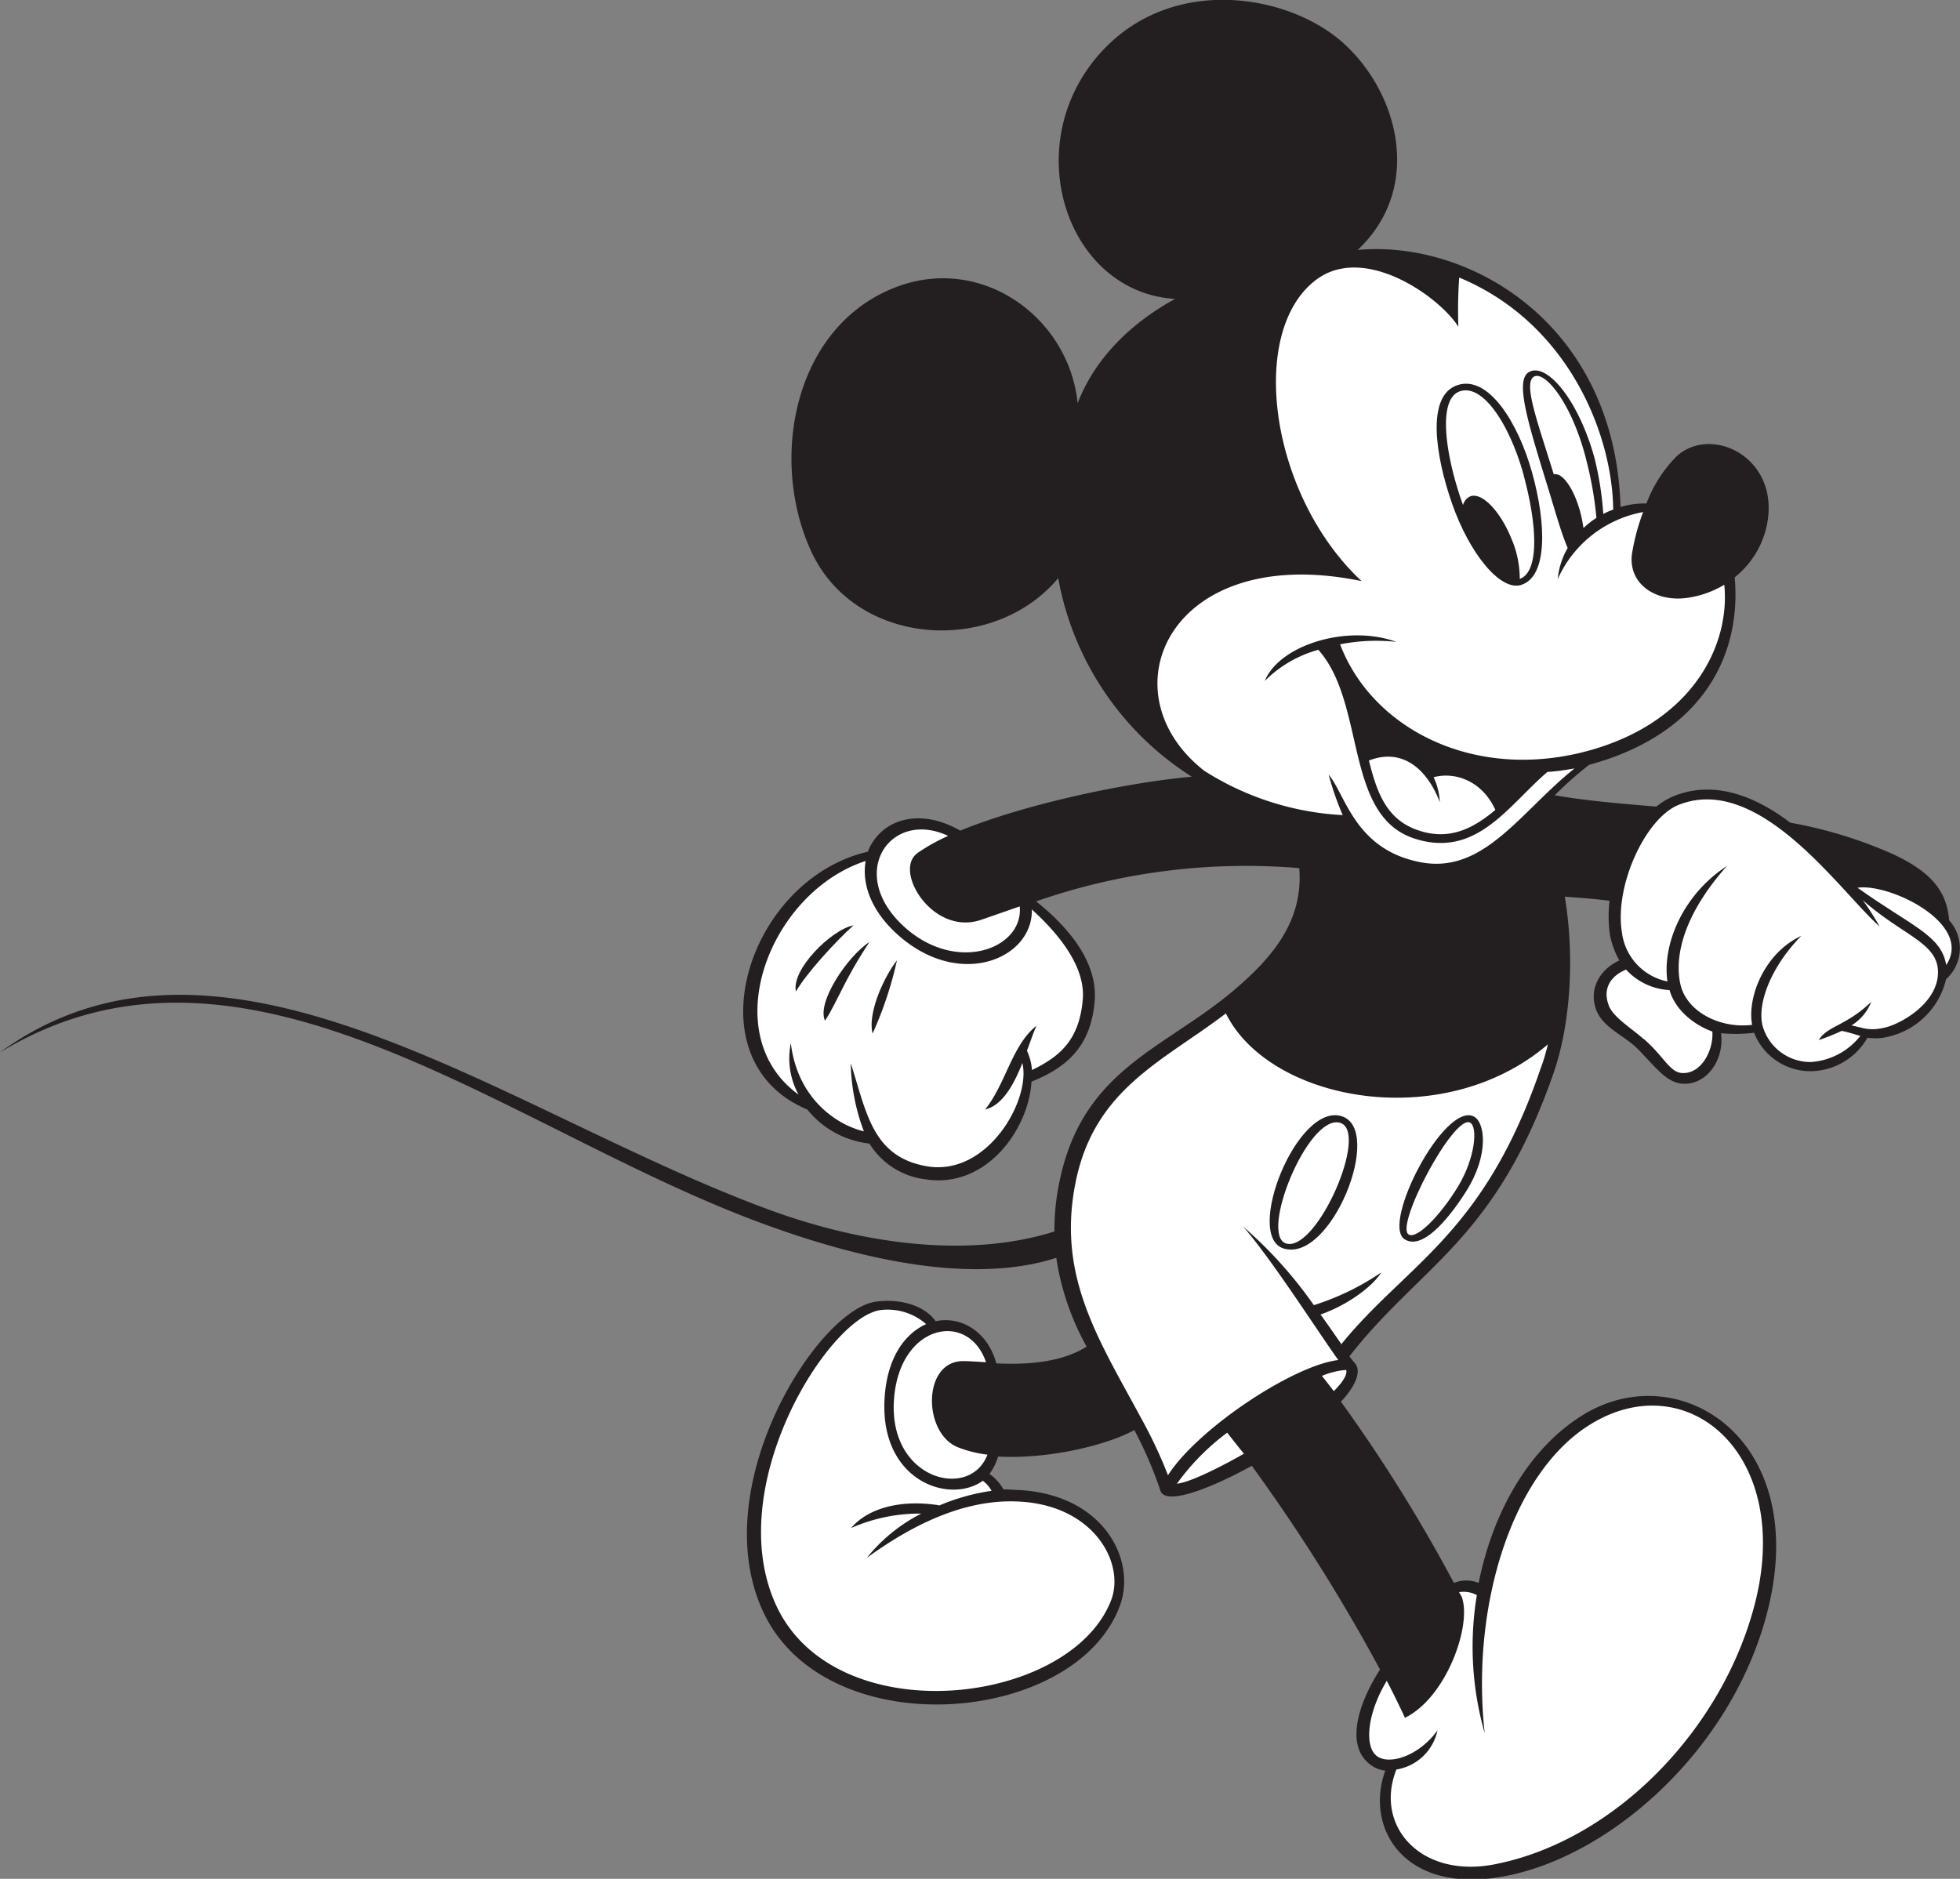 <svg id="Layer_1" data-name="Layer 1" xmlns="http://www.w3.org/2000/svg" width="278.97" height="267.45" viewBox="0 0 278.97 267.45"><rect x="0" y="0" width="278.97" height="267.45" fill="#808080" stroke="none"/><title>Disney Mickey Mouse logo - Brandlogos.net</title><path d="M521.94,381.21c-.35-3.86-2.27-6.74-8.23-9.45a63.31,63.31,0,0,0-14.38-4.37c-4.95-3.76-10.72-6.06-16.44-3.84a10.14,10.14,0,0,0-2.62,1.55c-5.18-.43-10.11-.85-14.46-1.61a51.08,51.08,0,0,1,4.91-4.35c.35-.08.68-.18,1-.28,15.17-4.5,20.68-15.32,19.7-26.39a12.94,12.94,0,0,0,4.4-6.68c2.66-10.05-7.48-15.21-12.63-10.59a19.16,19.16,0,0,0-4.33,6.75,12,12,0,0,0-3.69.5c-.75-26.05-21.46-38.06-37.41-36.59,9.35-8.8,5.87-22.29-2-29.41s-24.59-9.83-34.63,1.38c-11.79,13.14-4.8,34.07,10.64,35-6,3.29-11.29,8.18-13.87,14.85-1.24-12.36-14-21.53-26.5-16.27-14,5.87-17.34,24.36-11.47,37.25,6.25,13.72,25.92,15,35.21,3.92a42.34,42.34,0,0,0,19,28.26c-10,.94-23.93,4-32.94,7.68-6.19-3.53-11.51-1.31-13.16,3-17.24,4-25.23,29.79-8.61,36.7a13.22,13.22,0,0,0,8.84,4.85,10.89,10.89,0,0,0,8,5.09c8.64,1.35,14.69-7.16,15.06-13.91,5.34-2.11,8.51-5.32,9-11.52.42-5.6-3.82-10.53-8.34-14.14a90.83,90.83,0,0,1,37.46-4.73c.53,7.11-3.18,12.27-9.6,17.63-9.81,8.18-21.21,11.1-24.5,26.85a33,33,0,0,0-.75,7.24c-12,3.8-27.19,2-41.57-3.45-37.31-14-77-45-108.58-22,34.72-21.2,71.5,10.42,107.74,24,21.71,8.14,34.85,7.74,42.67,5.2a37.49,37.49,0,0,0,4.32,12.64c-3.76,2.39-8.94,2.57-12.85,2.39-1.3-4.74-5.22-6.75-8.64-6-1.69-2.38-5.23-3.21-8.42-2.8-8.33,1-24.48,26.4-16.09,44.23,9,19.12,44.54,16.1,50.76-1,2.33-6.42-2.28-15.71-14.31-16.4-.6,0-1.64-.12-2.28-.09a6.91,6.91,0,0,0-2-2.21,7.93,7.93,0,0,0,1.23-2.47c7.2.4,15.55-1.64,19.39-3.77a57.2,57.2,0,0,1,3.72,8.63c.64,2.07,6.57,0,13-3.54a254.49,254.49,0,0,1,18.25,29c-3.21,5-5,11-1.25,13.63a4.25,4.25,0,0,0,2,.76c-2.87,7.9,2.32,17.13,15.66,15.25,15.61-2.2,33.9-18,38.86-38.41,5.86-24.19-12.72-35.75-26.23-27.56-7.88,4.76-13,14-15,24a4.66,4.66,0,0,0-3.52,0,224.53,224.53,0,0,0-16.08-25.8c2.7-2.89,2.68-4.72,2-5.46-.22-.25-.49-.58-.79-1,10.12-13,20.79-16.48,29.06-40.35,2.43-7,3-16.65,1.59-25.07,2.05.12,4.64.36,6.37.57a18.45,18.45,0,0,0,.08,5A12.5,12.5,0,0,0,475,387c-2.52,1.15-4.45,3.81-3.3,7,1,2.66,4,3.61,6.07,5.74,2.69,2.82,4.06,4.64,6.21,4.8,3.36.25,6-3.28,5.5-7.19a20.1,20.1,0,0,0,4.7-.06,8.64,8.64,0,0,0,8,5.48,9.45,9.45,0,0,0,8.14-4.77,7.33,7.33,0,0,0,2.77-.1,11,11,0,0,0,8.42-8.23,5.93,5.93,0,0,0,.41-8.41" transform="translate(-244.52 -250.28)" style="fill:#231f20"/><path d="M474.14,322.82a10.34,10.34,0,0,0-1.42.62,45.45,45.45,0,0,0-1.24-7.91c-2.22-8.14-6.7-13.64-9.28-12.32-2.11,1.08-.28,7,2.55,16.18,1.16,3.78,2,6.82,2.9,8.89a11,11,0,0,0-1.42,4.44,16.6,16.6,0,0,1,12.16-9.55,30.51,30.51,0,0,0-1.58,5.9c-.61,4.27,3.31,6.95,7.83,6.32a14.11,14.11,0,0,0,5.3-1.87c.85,8.37-4.27,19.27-18.82,23.48-16.4,4.74-31.25-2.83-35.86-15a26.49,26.49,0,0,1,8-.35c-7-2.55-16.65.46-18.72,5.56a17.21,17.21,0,0,1,7.62-4.43c6.8,7.61,3.62,23.53,13.6,26.84,8.89,2.95,13.43-4.69,19-9.45a33.06,33.06,0,0,0,3.87-.51c-7.69,6.15-12.89,15.05-21.85,13.37-9.43-1.76-10.73-9.62-13.15-12.48a41.56,41.56,0,0,0,2,5.76A40.6,40.6,0,0,1,415.92,360c-14.35-11.23-4.88-32.65,22.39-27-13.1-12.27-16.22-35.51-6.49-42.87,6.89-5.24,17.63,2.44,20.27,6.66a67.09,67.09,0,0,1,.12-7c15.5,6.43,21.79,22.23,21.92,33" transform="translate(-244.52 -250.28)" style="fill:#fff"/><path d="M508.9,376.65c4.51-.69,16.55,5.1,12.63,11-.72-4.26-4.85-5.45-12.63-11" transform="translate(-244.52 -250.28)" style="fill:#fff"/><path d="M513,373.27c4.38,2.12,6,3.65,7,6-3.28-2.6-8.76-4.75-12.29-3.55-.95-1-3.75-4.32-5.66-6.07a50.29,50.29,0,0,1,11,3.6" transform="translate(-244.52 -250.28)" style="fill:#231f20"/><path d="M468.38,327.16c-.68-2.07-1.43-5-2.39-8.19,0-.09-.05-.18-.08-.27.89-.08,2.15,2.21,2.85,5.21a19.44,19.44,0,0,1,.39,2.3,10.41,10.41,0,0,0-.77.94" transform="translate(-244.52 -250.28)" style="fill:#231f20"/><path d="M469.9,325.44c-.09-.55-.18-1.12-.32-1.71-.84-3.59-2.59-6.24-3.91-5.93h0c-2.2-7.17-4.4-12.94-2.84-13.89s5.53,3.88,7.53,12.09a51.18,51.18,0,0,1,1.38,8,12.22,12.22,0,0,0-1.79,1.4" transform="translate(-244.52 -250.28)" style="fill:#fff"/><path d="M449.46,364.68a9.35,9.35,0,0,0-.89-3.76c2.85-.78,6.81.33,8.79,4.65-3.15,2.64-6.54,4.42-11,2.9s-5.84-5.27-7-9.93c5-1.93,8.48,1.53,10.17,6.14" transform="translate(-244.52 -250.28)" style="fill:#fff"/><path d="M458.18,364.86a7.84,7.84,0,0,0-10.07-4.75,6.83,6.83,0,0,0-9.08-2.63c-1.15-4.75-2.22-10.26-5.75-15.07l.89-.23c3.8,11.46,16.13,18.43,29,18-1.7,1.49-3.33,3.15-5,4.63" transform="translate(-244.52 -250.28)" style="fill:#231f20"/><path d="M395.56,330.51c-9.77,11.53-27.78,10-33.87-2.58-4.77-9.86-3-29.05,10.49-35s25.16,6,25.07,18.58c4.45-10.13,11.29-16.35,18.06-19.29-19.38-.18-22.62-22.48-12.9-33.34s26.49-6.85,32.35-1c8.54,8.52,9.94,21.13.19,29.07a41.16,41.16,0,0,1,16.28,2.46,28.43,28.43,0,0,0,0,5c-3.65-4.62-13.12-10.14-20-5.24-10.76,7.65-6.85,31.21,4.79,42.58-22.8-4.11-33.95,12.78-25.19,24.62a47.14,47.14,0,0,1-15.25-25.87" transform="translate(-244.52 -250.28)" style="fill:#231f20"/><path d="M375.15,371.68a27.18,27.18,0,0,1,4.32-2.41c-8.3-3.91-14.7,5.55-6,13.16,7.43,6.47,16.76,2.81,16.19-3.12-2.24.77-4.6,1.61-5.79,2-6.76,2-12.22-7.15-8.76-9.59" transform="translate(-244.52 -250.28)" style="fill:#fff"/><path d="M391.38,379.72c.22,7-10.32,11.58-19.2,3.51-3.81-3.47-5-7.29-4.45-10.39-13.7,4.46-21.43,24.64-9.55,33.26a10.75,10.75,0,0,1-1.1-7.33c.92,7.69,6.23,11.54,10.4,12.56a28.74,28.74,0,0,1-1.87-9.7c2.22,6.84,3,13.33,10.84,14.67,8.61,1.47,14.83-9.42,13.59-14.7-1.2,3-2.78,6-5.31,6.62,2.94-3.64,3.83-9.17,7.3-11.91-.43,1-.85,2.21-1.34,3.55a7.91,7.91,0,0,1,.71,2.74c4.15-2,6.73-4.41,7.23-10,.39-4.38-2.89-8.9-7.23-12.84" transform="translate(-244.52 -250.28)" style="fill:#fff"/><path d="M430.49,372.51c-23.83-2.61-41.61,5.8-46.93,7.34s-9.31-5.82-7.39-7.21c7.29-5.22,26.87-9.24,40.13-10.59a39.47,39.47,0,0,0,20,5.69,14.51,14.51,0,0,0,10.37,6.86c6.7,1.2,11-2.81,15.77-7.68,3.95,9,4.76,20.69,2.82,30.24-12.86,11.5-37.51,10-45.29-3.37.4-.31.78-.64,1.18-1,5.86-4.92,10.76-12,9.33-20.33" transform="translate(-244.52 -250.28)" style="fill:#231f20"/><path d="M378.13,464.55c-5.5-.85-10.08.44-12.48,3.25a24.18,24.18,0,0,1,10-2.06,23.68,23.68,0,0,0-7.75,6.3c6.12-4.45,13.79-8.51,21.86-8,10.59.63,14.93,8.86,12.89,14.08-5.86,15-39,18.85-47.56.89-8-16.87,7.32-41.25,14.75-42.24a8.31,8.31,0,0,1,6.5,2c-3,1.34-5.65,4.78-5.93,10.85-.54,11.53,9.29,14.83,14,11.45a4.42,4.42,0,0,1,1.24,1.43,30.08,30.08,0,0,0-7.5,2.11" transform="translate(-244.52 -250.28)" style="fill:#fff"/><path d="M371.74,449.92c.52-11.13,10.57-13.22,13.12-5.73-1.16-.06-2.81-.19-3.52-.15-5.56.31-5.4,10.27-.5,12.25a16.89,16.89,0,0,0,4.22,1.06c-2.42,6.45-13.84,3.68-13.32-7.43" transform="translate(-244.52 -250.28)" style="fill:#fff"/><path d="M381.55,455c-4.26-1.63-3.69-9.67-.12-9.67,3,0,12,1.64,18.5-2.16,1.73,3.15,3.64,6.16,5.36,9.23-5.93,3.23-18.2,4.71-23.73,2.6" transform="translate(-244.52 -250.28)" style="fill:#231f20"/><path d="M412,461.53a33.4,33.4,0,0,1,7.19-7.31c.78,1,1.57,2,2.38,3-4.08,2.31-7.9,4.12-9.57,4.27" transform="translate(-244.52 -250.28)" style="fill:#fff"/><path d="M431.08,446.8c6.43,8.14,18.71,27.59,20.22,31.31s-3.06,13-6.46,14.7c-3.72-9.07-16.74-30.46-24.56-39.44a61.91,61.91,0,0,1,10.8-6.57" transform="translate(-244.52 -250.28)" style="fill:#231f20"/><path d="M454.72,477.36A44.87,44.87,0,0,0,455.84,497c-2-18,3.84-37.12,15.11-44,13.73-8.41,28.74,4.22,23.38,25.43-4.51,17.81-19.82,33.89-37.15,37.25-10.46,2-17.09-5.48-13.91-13.51a7.13,7.13,0,0,0,5.85-5.58c-2.52,3.54-6.72,5-8.58,3.7s-1.47-6.06,1.36-10.74c1,1.9,1.86,3.68,2.59,5.26,5.87-2.88,9.47-13,8.13-17.07,0-.13-.36-.68-.42-.82a4,4,0,0,1,2.53.43" transform="translate(-244.52 -250.28)" style="fill:#fff"/><path d="M434.38,448.33c-.6-.78-1.17-1.52-1.71-2.19a11,11,0,0,1,3.45-.85c.19.52-.28,1.54-1.74,3" transform="translate(-244.52 -250.28)" style="fill:#fff"/><path d="M435.47,441.67c-.83-1.2-1.83-2.66-3-4.27,3.4-1.16,7.21-3.71,8.66-6a36.39,36.39,0,0,1-9.61,4.67,61.5,61.5,0,0,0-10.06-11.19c4.17,4.8,10.82,15.23,13.54,19-6.46.78-20,9.77-24.24,16.4a65.73,65.73,0,0,0-3.71-7.92c-6-11.17-12-20.09-9.54-33.25,2.53-13.75,12.41-17.64,21.49-24.57,6.22,12.55,30.91,17.19,45.84,4.4-.29,1.14-.59,2.28-1,3.32-8.12,23.84-19.12,27.9-28.45,39.42" transform="translate(-244.52 -250.28)" style="fill:#fff"/><path d="M467,376.21A36,36,0,0,0,463.34,366l1.66-1.7a100.9,100.9,0,0,0,13.77,2.23,20.2,20.2,0,0,0-4.9,10.37c-2.24-.33-5-.53-6.88-.68" transform="translate(-244.52 -250.28)" style="fill:#231f20"/><path d="M478.46,398.19c-2-1.75-4.41-3.16-5-4.89-.89-2.51.53-4.19,2.5-5a9,9,0,0,0,6.19,2.92c.77,2.73,3.32,4.89,6.09,5.9.2,2.57-1.53,6.1-4.34,5.9-1.73-.11-2.56-2.36-5.41-4.84" transform="translate(-244.52 -250.28)" style="fill:#fff"/><path d="M512.75,396.57c-2.24.51-3.09,0-4.71-.32a6.9,6.9,0,0,0,2.82-3.36c-3.56,3.43-6.28,3.43-7.47,5.45a34.85,34.85,0,0,0,3.26-1.31c.94.17,1.77.47,2.65.71a9.74,9.74,0,0,1-7.07,3.72,7.08,7.08,0,0,1-6.84-5.16c-.8-3.2,1.24-8.45,5.51-12.8-5.31,2.48-7.72,8.8-7,12.67-4.73.57-9.44-2-10.23-5.89-.83-4,.53-9.84,6.64-16.72-6.38,4.16-9.22,11.31-8.46,16.43a8.15,8.15,0,0,1-6.48-7c-1.09-6.72,3.41-16.27,8.06-18.13,11.55-4.63,23.17,12.56,28.62,17.3a39.77,39.77,0,0,0-2.4-3.74c5.58,4.93,10.39,6,10.69,9.85.36,4.5-5,7.7-7.59,8.3" transform="translate(-244.52 -250.28)" style="fill:#fff"/><path d="M484.25,333.91c-3.65.58-6.72-1.21-6-5.1.62-3.56,3-9.44,5.72-12.19,4-4.09,12.23,0,10.22,8.62-1.07,4.54-5.35,7.93-9.9,8.66" transform="translate(-244.52 -250.28)" style="fill:#231f20"/><path d="M366,382c-2.5,2.23-6.85,7-8.19,9.43-.71-3.1,5-8.8,8.19-9.43" transform="translate(-244.52 -250.28)" style="fill:#231f20"/><path d="M368.27,384.38c-3.12,2-7.56,8.63-6.32,11.2,1.88-2.93,2.67-5.69,6.32-11.2" transform="translate(-244.52 -250.28)" style="fill:#231f20"/><path d="M372.18,387c-2,2.57-4.18,7.65-3.46,10.4a52.85,52.85,0,0,0,3.46-10.4" transform="translate(-244.52 -250.28)" style="fill:#231f20"/><path d="M427.21,428c-5.63-1.77,1.92-20.79,8.26-18.83,6.11,1.88-1.53,20.95-8.26,18.83" transform="translate(-244.52 -250.28)" style="fill:#231f20"/><path d="M427.58,427.29c-3.86-1.16,3.07-18.38,7.63-17.19,4.33,1.13-3.28,18.49-7.63,17.19" transform="translate(-244.52 -250.28)" style="fill:#fff"/><path d="M444.44,426.69c-3.36-2.14,5.59-19.49,9.82-17.49,1.61.75,2.28,5.4-1.08,10.7-2.81,4.42-6.36,8.32-8.74,6.79" transform="translate(-244.52 -250.28)" style="fill:#231f20"/><path d="M445,426c-1.93-1.27,6.43-17.09,8.75-15.92,1.14.57.75,5.07-1.73,9.14s-5.87,7.54-7,6.78" transform="translate(-244.52 -250.28)" style="fill:#fff"/><path d="M461.07,333.53c3.65-1.18,3.62-8.44,1.51-16-1.95-7-6.19-13.93-10.64-12.42s-3.12,10.06-.74,16.87c2.44,7,6.84,12.53,9.87,11.56" transform="translate(-244.52 -250.28)" style="fill:#231f20"/><path d="M458.74,327.3c-1.39-3.42-3.44-5.82-4.57-5.36-.5.2-.74.92-.73,2,1.85,4.4,4.44,8.27,6.49,8.78a13.93,13.93,0,0,0-1.19-5.38" transform="translate(-244.52 -250.28)" style="fill:#231f20"/><path d="M461.43,318.05c-2-7.32-5.86-13.21-9.14-12.06s-1.93,9.42.33,15.8l.14.38a1.82,1.82,0,0,1,1-1.22c1.62-.67,4.26,2,5.88,6a14.41,14.41,0,0,1,1.19,5.73h0c2.55-.86,2.71-6.69.59-14.61" transform="translate(-244.52 -250.28)" style="fill:#fff"/></svg>
